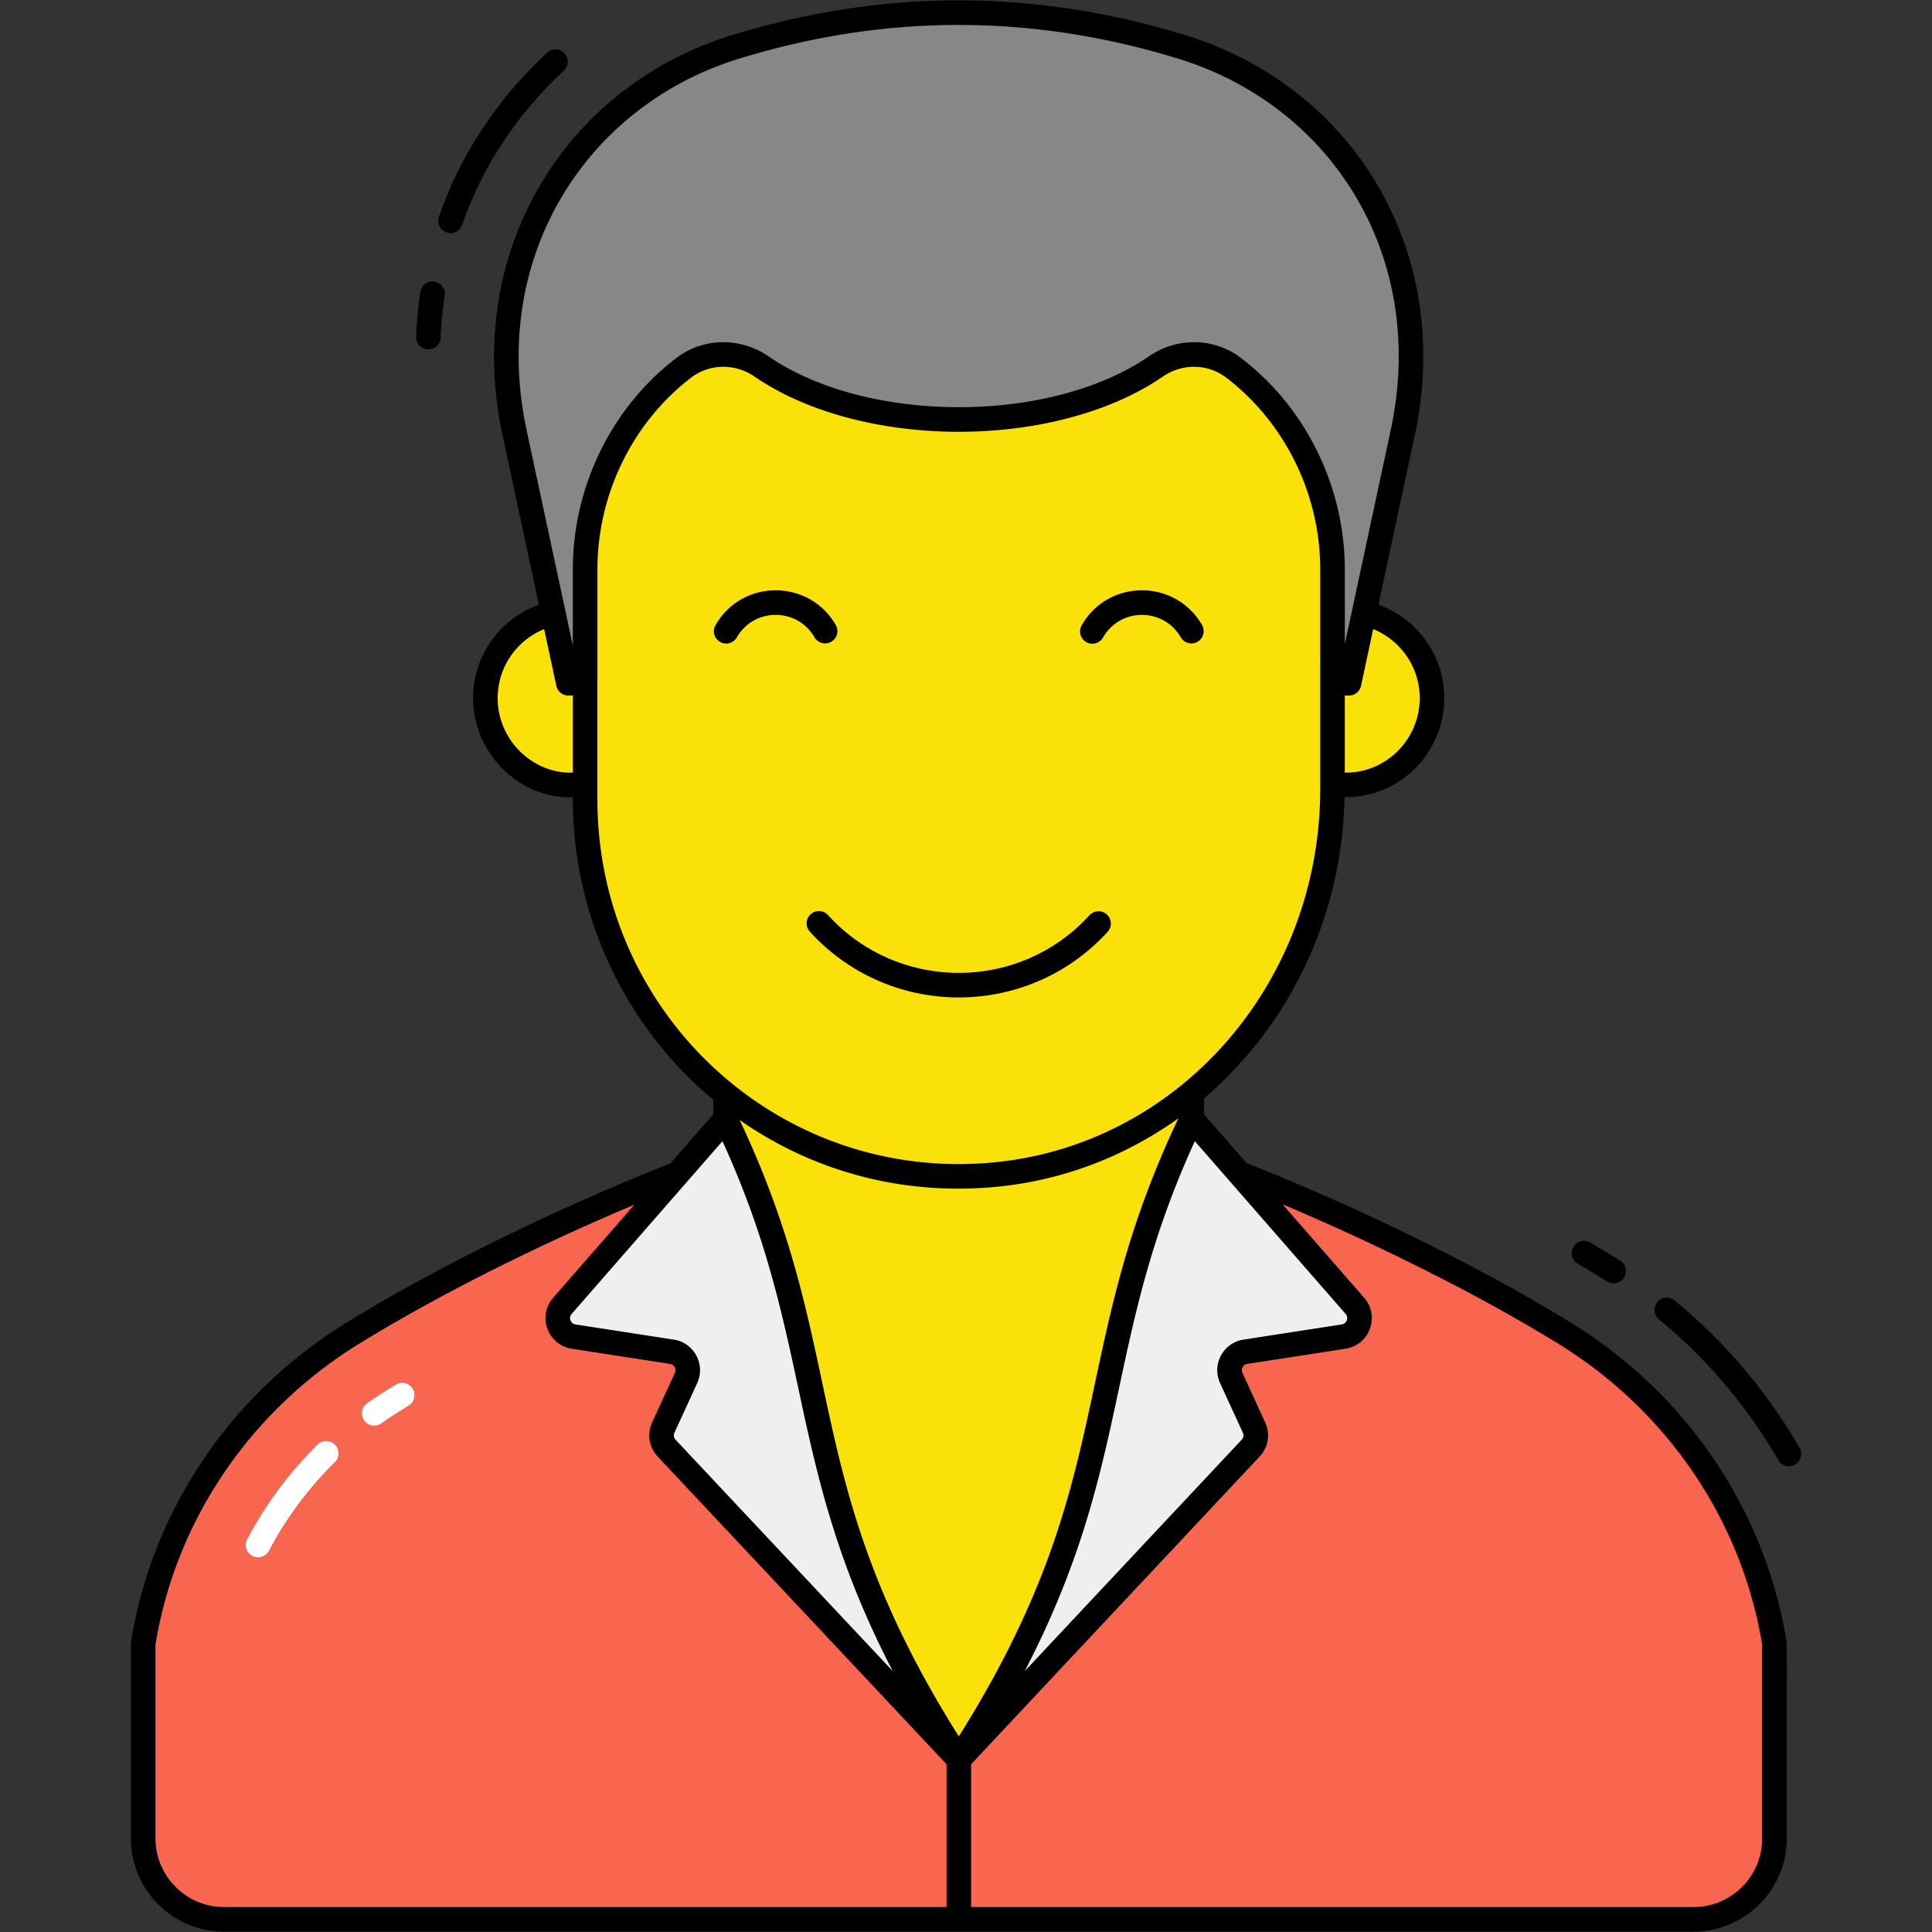 <svg xmlns="http://www.w3.org/2000/svg" viewBox="0 0 512 512" id="employee"><rect x="0" y="0" width="512" height="512" fill="#333333" stroke="none"/><path fill="#f8664f" d="M470.243 435.612V487.2c0 11.844-9.601 21.445-21.445 21.445H59.388c-11.844 0-21.445-9.601-21.445-21.445v-51.588l-.002-.012c5.538-34.466 26.293-64.362 55.866-82.482 12.905-7.904 26.078-14.948 38.284-20.97 23.067-11.453 42.908-19.357 51.833-22.744 3.172-1.344 5.001-1.936 5.001-1.936h130.283s1.774.591 4.893 1.828c8.926 3.387 28.659 11.292 51.726 22.744 12.313 6.076 25.594 13.173 38.499 21.077 29.627 18.12 50.328 48.016 55.92 82.482"></path><path fill="#fff" d="M66.871 412.322a3.257 3.257 0 0 1-1.366-4.399c4.896-9.305 11.215-17.726 18.647-25.081a3.256 3.256 0 1 1 4.58 4.63c-7.006 6.936-12.903 14.817-17.461 23.483a3.258 3.258 0 0 1-4.4 1.367zm29.627-35.883a3.256 3.256 0 0 1 .771-4.54c3.844-2.731 6.749-4.4 7.587-4.928a3.261 3.261 0 0 1 4.488 1.039 3.259 3.259 0 0 1-1.038 4.487c-.555.349-3.812 2.261-7.266 4.712a3.258 3.258 0 0 1-4.542-.77z"></path><path fill="#f9e109" d="M315.812 252.21v148.232l-61.719 65.811-61.808-65.811V252.21zM379.491 184.996c0 12.723-10.248 23.021-22.873 23.021-12.674 0-22.922-10.298-22.922-23.021 0-12.674 10.248-23.022 22.922-23.022 12.625.001 22.873 10.348 22.873 23.022zm-205.064 0c0 12.723-10.248 23.021-22.922 23.021-12.625 0-22.873-10.298-22.873-23.021 0-12.674 10.248-23.022 22.873-23.022 12.674.001 22.922 10.348 22.922 23.022z"></path><path fill="#f9e109" d="M353.128 150.96v57.996c0 53.91-41.057 100.272-94.315 102.67-56.91 2.753-103.756-43.076-103.756-99.828V150.96c0-2.131.089-4.263.267-6.394 1.86-13.94 6.544-26.687 15.675-37.302 4.044-5.042 8.546-8.459 10.152-9.77 3.815-3.805 13.456-5.354 20.662-.355 12.469 8.526 31.26 14.033 52.278 14.033 21.019 0 39.721-5.506 52.19-14.033 6.145-4.175 14.339-4.263 20.395.178.089.088.178.088.267.177a64.062 64.062 0 0 1 13.448 13.855c8.504 12.337 12.737 25.462 12.737 39.611z"></path><path fill="#eef0ee" d="m254.093 466.253-61.808-65.812-15.625-16.668a4.95 4.95 0 0 1-.887-5.452l6.029-13.133c1.371-2.987-.495-6.457-3.744-6.958l-26.044-4.022c-3.856-.595-5.54-5.21-2.974-8.149l43.245-49.532c30.993 64.303 14.784 97.52 61.808 169.726zm72.202-101.064 6.029 13.133a4.95 4.95 0 0 1-.887 5.452l-15.625 16.668-61.719 65.812c46.935-72.207 30.726-105.423 61.719-169.725l43.245 49.532c2.566 2.939.882 7.553-2.974 8.149l-26.044 4.022c-3.248.501-5.115 3.97-3.744 6.957z"></path><path fill="#878787" d="m371.748 114.635-14.249 66.434h-4.364V150.96c0-21.335-10.021-41.101-26.199-53.471-6.029-4.61-14.402-4.657-20.653-.351-12.427 8.561-31.174 14.033-52.183 14.033-21.017 0-39.826-5.476-52.276-14.042-6.252-4.302-14.625-4.248-20.649.366-16.151 12.371-26.11 32.134-26.11 53.465v30.108h-4.453l-14.249-66.434c-5.166-24.157-1.069-49.914 13.448-69.897 10.776-14.921 26.184-26.378 44.619-32.151 19.772-6.128 39.81-9.237 59.671-9.237 19.772 0 39.81 3.108 59.581 9.237 18.436 5.773 33.843 17.23 44.709 32.151 14.426 19.984 18.523 45.74 13.357 69.898z"></path><path d="M418.045 334.849c1.811 1.057 6.062 3.606 7.821 4.742a3.258 3.258 0 0 0 4.503-.971 3.258 3.258 0 0 0-.972-4.502c-1.917-1.235-6.061-3.723-8.07-4.895a3.258 3.258 0 0 0-3.282 5.626zm58.833 48.81a142.956 142.956 0 0 0-33.083-39.027 3.256 3.256 0 1 0-4.137 5.03 136.525 136.525 0 0 1 31.582 37.255 3.256 3.256 0 1 0 5.638-3.258z"></path><path d="M416.028 350.341c-11.676-7.151-24.717-14.291-38.754-21.218-19.971-9.915-37.264-17.09-46.929-20.901l-11.275-12.915v-4.245c22.307-18.998 36.608-47.645 37.262-79.806 14.546.191 26.418-11.693 26.418-26.259 0-11.425-7.305-21.133-17.454-24.741l9.638-44.937v-.003c10.437-48.789-16.381-92.09-60.288-105.839-38.769-12.018-79.298-12.982-121.19.003-43.253 13.546-70.796 56.64-60.278 105.839l9.64 44.939c-10.141 3.611-17.44 13.318-17.44 24.739 0 15.313 13.085 26.886 26.425 26.262v.54c0 29.936 13.07 59.487 37.227 79.655v3.853l-11.379 13.033c-10.576 4.154-27.537 11.224-46.999 20.887-13.902 6.859-26.87 13.963-38.545 21.113-30.849 18.902-51.763 49.791-57.38 84.742-.064.423-.03-3.128-.038 52.116 0 13.621 11.08 24.702 24.702 24.702H448.8c13.622 0 24.702-11.081 24.702-24.702-.003-55.923.024-51.738-.041-52.121-5.681-34.999-26.615-65.885-57.433-84.736zm-59.424-2.139c.886 1.013.294 2.585-1.018 2.788l-26.045 4.021c-5.386.833-8.482 6.578-6.205 11.536l6.03 13.133c.288.628.168 1.36-.305 1.865l-57.495 61.316c28.665-55.23 20.632-87.074 45.074-140.436a919055.58 919055.58 0 0 0 39.964 45.777zM254.092 460.159c-43.042-68.321-28.349-100.507-58.079-163.348 18.603 13.011 40.542 19.162 62.948 18.069 19.839-.894 38.101-7.621 53.336-18.525-29.984 63.049-15.159 95.336-58.205 163.804zm-75.539-105.147-26.043-4.021c-1.314-.204-1.902-1.777-1.018-2.788l39.965-45.776c24.369 53.209 16.541 85.459 45.135 140.436l-57.556-61.316a1.689 1.689 0 0 1-.305-1.865l6.03-13.133c2.278-4.962-.822-10.705-6.208-11.537zm197.683-170.016c0 11.01-9.012 19.946-19.85 19.747v-20.419h1.114a3.259 3.259 0 0 0 3.185-2.574l3.223-15.028c7.202 2.93 12.328 9.983 12.328 18.274zM195.393 15.697c37.458-11.613 76.666-12.605 117.313-.003 40.389 12.646 65.66 52.434 55.856 98.257l-12.172 56.758v-19.75c0-21.947-10.271-42.904-27.478-56.06-7.124-5.447-16.965-5.623-24.478-.444-12.416 8.552-30.762 13.458-50.335 13.458-19.606 0-37.988-4.909-50.429-13.468-7.521-5.176-17.359-4.988-24.476.463-17.148 13.135-27.386 34.089-27.386 56.051v20.154l-12.261-57.16c-9.856-46.084 16.008-85.781 55.846-98.256zm-63.504 169.299c0-8.288 5.119-15.343 12.314-18.275l3.224 15.029a3.26 3.26 0 0 0 3.185 2.574h1.188v20.42c-10.213.429-19.911-8.275-19.911-19.748zm26.424 26.803v-30.693c0-.013.008-.024.008-.038v-30.107c0-19.949 9.284-38.97 24.832-50.881 4.875-3.73 11.632-3.841 16.825-.267 13.502 9.288 33.228 14.615 54.121 14.615 20.86 0 40.555-5.324 54.03-14.608 5.185-3.576 11.953-3.474 16.828.256 15.606 11.931 24.921 30.953 24.921 50.885v23.675h-.005v34.321c0 53.444-40.062 97.114-91.216 99.418-54.731 2.641-100.344-41.246-100.344-96.576zm-117.114 275.4v-51.354c5.381-32.961 25.163-62.091 54.309-79.95 11.505-7.048 24.298-14.054 38.029-20.83 13.07-6.489 25.11-11.828 34.579-15.807l-21.529 24.659c-4.25 4.865-1.457 12.524 4.931 13.51l26.04 4.021a1.694 1.694 0 0 1 1.285 2.381l-6.03 13.133a8.172 8.172 0 0 0 1.471 9.037l76.554 81.543v37.845H59.388c-10.029.001-18.189-8.158-18.189-18.188zm425.787 0c0 10.029-8.159 18.189-18.189 18.189H257.351v-37.846L333.813 386a8.174 8.174 0 0 0 1.471-9.037l-6.03-13.133a1.693 1.693 0 0 1 1.282-2.381l26.043-4.021c6.39-.986 9.179-8.646 4.931-13.51l-21.621-24.765a617.981 617.981 0 0 1 34.498 15.808c13.866 6.843 26.73 13.886 38.24 20.935 29.121 17.811 48.921 46.94 54.36 79.953v51.35zM113.382 92.579a3.256 3.256 0 0 0 3.384-3.123c.142-3.552.509-7.298 1.086-11.136a3.256 3.256 0 0 0-2.735-3.704 3.255 3.255 0 0 0-3.707 2.735c-.613 4.071-1 8.055-1.153 11.843a3.257 3.257 0 0 0 3.125 3.385zm4.951-30.971a3.255 3.255 0 0 0 4.142-2.011c5.56-16.042 15.043-29.828 26.961-40.857a3.258 3.258 0 0 0-4.427-4.781c-12.419 11.499-22.676 26.15-28.686 43.505a3.256 3.256 0 0 0 2.01 4.144z"></path><path d="M215.88 168.952a3.258 3.258 0 0 0 5.658-3.226c-7.056-12.376-24.887-12.394-31.953 0a3.257 3.257 0 0 0 5.658 3.226c4.559-7.993 16.071-8.006 20.637 0zm71.984 1.217a3.261 3.261 0 0 0 4.442-1.216c4.559-7.994 16.07-8.007 20.636 0a3.258 3.258 0 0 0 5.658-3.226c-7.056-12.376-24.887-12.394-31.953 0a3.258 3.258 0 0 0 1.217 4.442zm5.712 76.724a3.258 3.258 0 0 0-4.819-4.384c-18.577 20.417-50.756 20.412-69.328 0a3.253 3.253 0 0 0-4.6-.216 3.258 3.258 0 0 0-.219 4.6c21.164 23.255 57.807 23.249 78.966 0z"></path></svg>